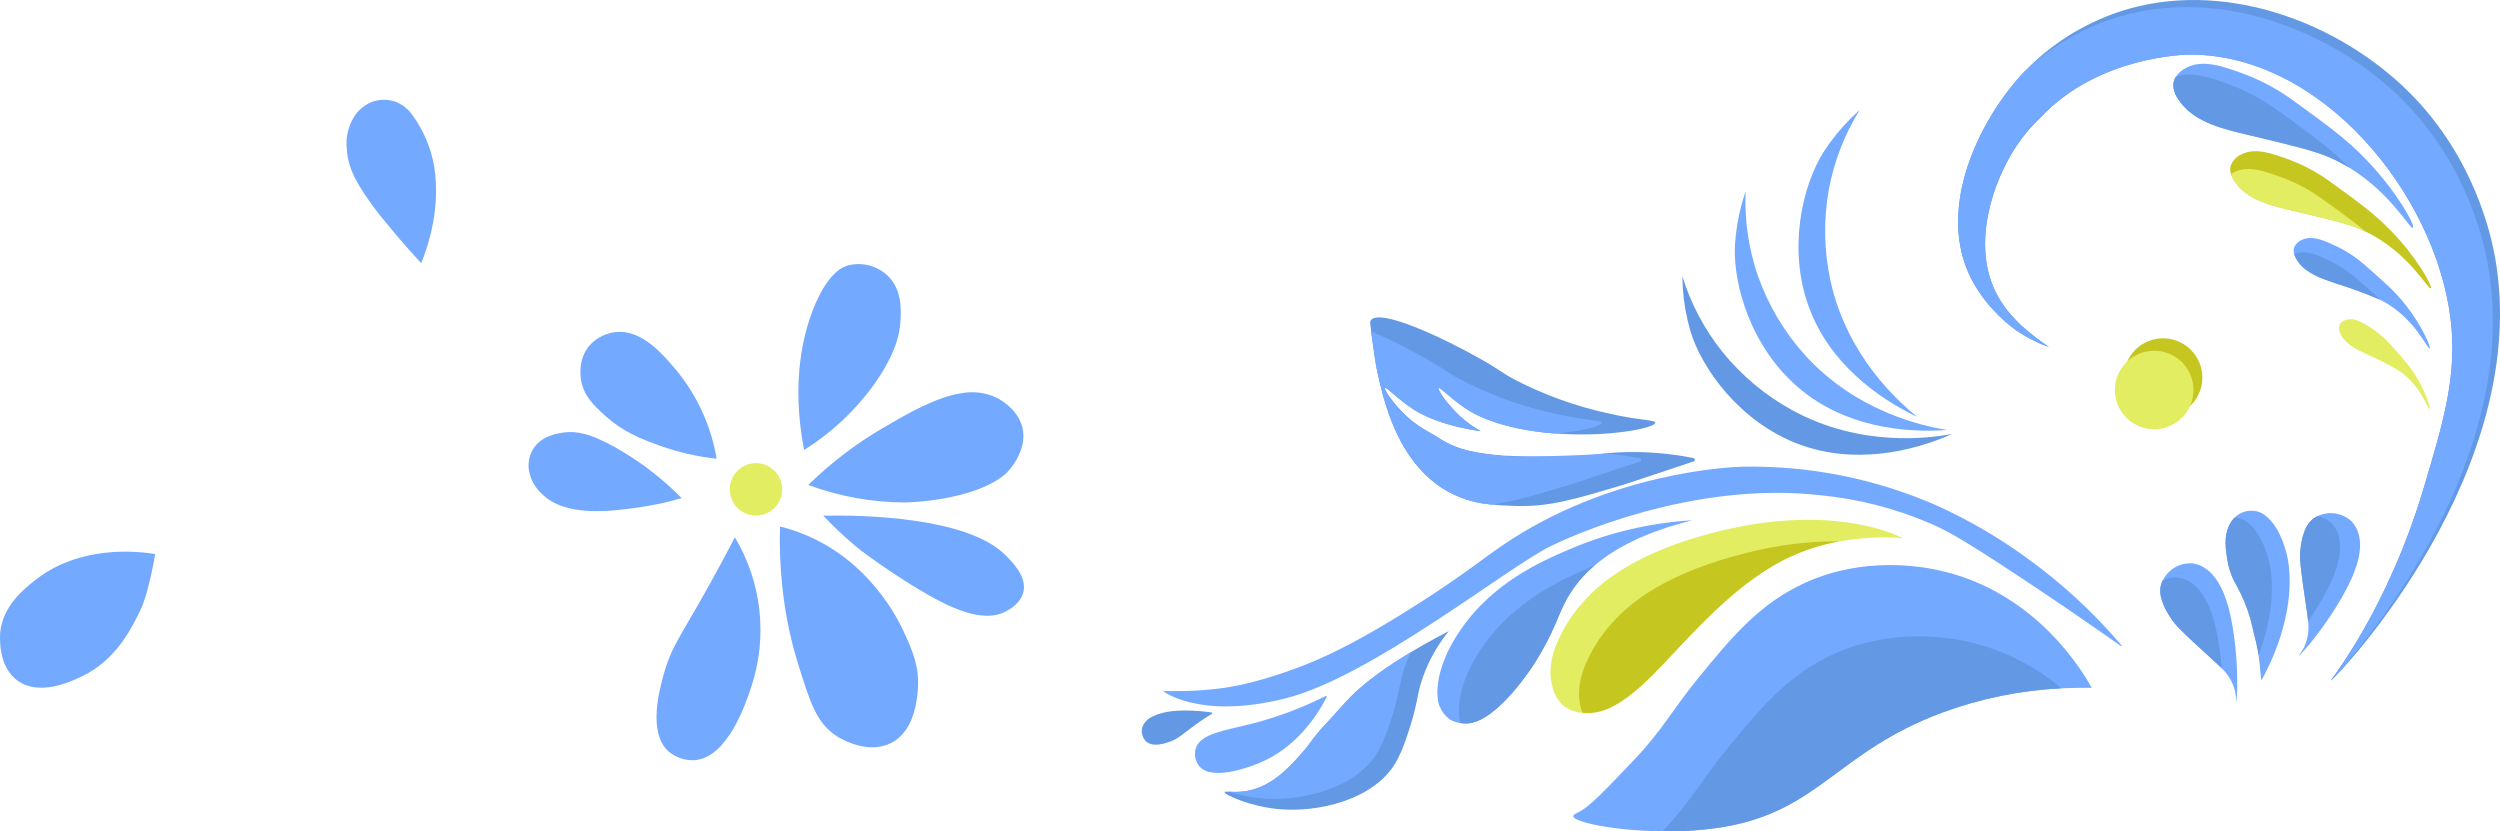<svg width="424" height="141" viewBox="0 0 424 141" fill="none" xmlns="http://www.w3.org/2000/svg">
<path d="M155.65 117.085C155.65 117.308 155.606 117.582 155.576 117.893C155.331 120.072 154.567 124.215 151.2 125.979C147.552 127.884 143.332 125.697 142.197 125.03L141.93 124.867C138.482 122.644 137.392 119.168 135.256 112.268C133.97 108.04 133.1 103.696 132.66 99.298C132.309 95.975 132.186 92.633 132.29 89.293C133.809 89.672 135.296 90.167 136.739 90.775C147.581 95.363 152.313 104.975 153.425 107.451C154.716 110.297 156.021 113.209 155.65 117.085Z" fill="#73A9FF"/>
<path d="M136.37 76.322C134.094 64.397 136.37 56.452 137.854 52.605C140.338 46.21 142.993 45.194 143.979 44.972C145.117 44.711 146.301 44.73 147.43 45.026C148.559 45.323 149.599 45.89 150.461 46.676C153.094 49.085 152.834 52.776 152.686 54.829C152.597 56.104 152.189 59.669 148.236 65.205C145.043 69.647 141.013 73.424 136.37 76.322Z" fill="#73A9FF"/>
<path d="M171.366 79.473C171.09 79.819 170.785 80.142 170.454 80.437C169.998 80.845 169.501 81.205 168.971 81.511C162.905 85.15 153.397 85.217 153.397 85.217C147.827 85.19 142.305 84.187 137.082 82.252C140.871 78.534 145.105 75.297 149.689 72.618C153.983 70.113 158.7 67.363 163.038 66.689C165.045 66.308 167.12 66.567 168.971 67.43C169.512 67.697 172.679 69.342 173.421 72.618C174.162 75.894 171.9 78.806 171.366 79.473Z" fill="#73A9FF"/>
<path d="M128.213 87.44C130.671 87.44 132.663 85.45 132.663 82.994C132.663 80.538 130.671 78.547 128.213 78.547C125.756 78.547 123.764 80.538 123.764 82.994C123.764 85.45 125.756 87.44 128.213 87.44Z" fill="#E3ED62"/>
<path d="M71.433 44.639C72.686 41.541 74.725 35.323 73.657 28.334C73.12 25.147 71.851 22.128 69.949 19.514C69.213 18.469 68.18 17.668 66.983 17.217C65.779 16.821 64.479 16.821 63.275 17.217C61.91 17.704 60.755 18.646 60.004 19.885C59.011 21.531 58.596 23.461 58.825 25.369C59.063 29.075 61.05 31.832 63.275 35.004C64.016 36.019 64.758 36.916 66.241 38.71C68.347 41.244 70.164 43.26 71.433 44.639Z" fill="#73A9FF"/>
<path d="M121.538 77.804C120.63 72.37 118.331 67.264 114.864 62.981C112.639 60.336 108.983 55.874 104.481 56.311C102.777 56.486 101.194 57.277 100.032 58.535C97.97 60.884 98.467 63.952 98.548 64.464C98.986 67.161 100.773 68.807 102.605 70.481C105.764 73.342 108.983 74.535 111.897 75.581C115.013 76.695 118.249 77.441 121.538 77.804Z" fill="#73A9FF"/>
<path d="M124.63 91.129C124.133 92.1 123.31 93.671 122.279 95.576C115.909 107.434 114.121 108.916 112.638 114.104C111.852 116.935 109.82 124.213 113.38 127.444C114.62 128.487 116.211 129.017 117.829 128.926C123.503 128.445 126.551 119.121 127.47 116.327C128.826 112.168 129.275 107.767 128.785 103.42C128.295 99.073 126.878 94.882 124.63 91.129Z" fill="#73A9FF"/>
<path d="M115.605 84.475C112.278 81.098 108.494 78.204 104.362 75.878C100.209 73.558 97.851 73.047 95.582 73.358C94.61 73.491 91.874 73.869 90.457 76.1C89.869 77.055 89.587 78.167 89.649 79.287C89.813 80.994 90.606 82.579 91.874 83.734C95.99 87.855 103.969 86.698 108.931 85.957C111.189 85.625 113.419 85.13 115.605 84.475Z" fill="#73A9FF"/>
<path d="M26.316 93.957C23.283 93.49 13.576 92.378 5.959 98.403C4.068 99.885 0.501 102.702 0.026 107.297C0.026 107.682 -0.485 112.944 2.993 115.449C6.701 118.125 12.078 115.575 13.894 114.708C19.901 111.847 22.468 106.178 23.758 103.591C25.241 100.627 26.316 93.957 26.316 93.957Z" fill="#73A9FF"/>
<path d="M141.742 87.441C145.45 87.441 163.864 87.516 170.486 94.112C171.673 95.29 174.15 97.758 173.586 100.337C173.141 102.397 170.976 103.479 170.62 103.68C168.217 104.984 165.073 104.495 161.595 103.005C156.403 100.782 148.987 95.594 146.021 93.37C143.743 91.553 141.602 89.571 139.613 87.441H141.742Z" fill="#73A9FF"/>
<path d="M330.233 72.927C322.72 73.466 312.804 72.323 305.139 65.845C297.009 59.004 293.928 48.341 294.242 41.652C294.387 39.196 294.793 36.763 295.453 34.394C295.671 33.662 295.871 33.009 296.059 32.422C295.849 37.3 296.557 42.175 298.147 46.793C299.874 51.7 302.548 56.22 306.017 60.099C314.789 69.855 326.171 72.268 330.233 72.927Z" fill="#73A9FF"/>
<path d="M331.081 73.614C324.186 76.638 314.445 78.845 305.05 75.325C295.121 71.593 288.638 62.575 286.694 56.164C286.008 53.797 285.576 51.364 285.405 48.906C285.369 48.144 285.338 47.461 285.326 46.844C286.765 51.513 289.071 55.869 292.125 59.684C295.397 63.729 299.43 67.094 303.996 69.591C315.529 75.87 327.061 74.339 331.081 73.614Z" fill="#6398E5"/>
<path d="M325.166 70.703C318.368 67.473 310.31 61.576 306.829 52.183C303.124 42.233 305.703 31.437 309.281 25.77C310.617 23.704 312.17 21.786 313.912 20.048C314.463 19.522 314.96 19.05 315.42 18.633C312.835 22.781 311.053 27.376 310.165 32.181C309.251 37.301 309.348 42.551 310.45 47.635C313.283 60.445 321.982 68.144 325.166 70.703Z" fill="#73A9FF"/>
<path d="M395.366 115.406H395.329C395.196 115.327 404.834 103.66 411.069 82.745C414.472 71.338 416.796 63.536 415.61 54.016C412.982 32.913 393.858 9.258 371.416 9.258C370.726 9.258 355.906 9.488 346.19 19.812C344.631 21.262 343.243 22.885 342.055 24.651C337.89 30.881 334.47 41.338 338.423 49.449C340.772 54.288 345.203 57.203 347.504 58.878C345.58 58.181 343.75 57.248 342.055 56.102C341.656 55.83 336.371 52.159 333.749 46.05C328.906 34.752 335.529 20.647 342.927 12.591L343.417 12.07C347.837 7.515 353.278 4.076 359.291 2.036C376.998 -3.885 396.758 3.851 408.605 15.663C419.811 26.828 422.529 40.256 423.135 43.485C429.697 79.612 396.825 114.287 395.366 115.406Z" fill="#6398E5"/>
<path d="M395.366 115.405H395.329C395.196 115.327 404.834 103.659 411.069 82.744C414.472 71.337 416.796 63.535 415.61 54.015C412.982 32.912 393.858 9.257 371.416 9.257C370.726 9.257 355.906 9.487 346.19 19.812C344.631 21.261 343.243 22.884 342.055 24.65C337.89 30.88 334.47 41.338 338.423 49.448C340.772 54.287 345.203 57.202 347.504 58.878C345.58 58.18 343.75 57.248 342.055 56.102C341.656 55.829 336.371 52.158 333.749 46.049C328.906 34.751 335.529 20.646 342.927 12.59L343.417 12.07C347.612 8.108 352.614 5.098 358.08 3.245C375.787 -2.676 395.547 5.06 407.395 16.872C418.6 28.037 421.318 41.465 421.924 44.694C427.869 77.428 401.413 108.976 395.366 115.405Z" fill="#73A9FF"/>
<path d="M409.235 38.628C408.775 38.991 405.499 32.725 398.429 28.431C397.24 27.7 395.995 27.064 394.705 26.532C392.199 25.497 388.597 24.62 381.387 22.903C377.5 21.977 372.542 20.913 369.885 17.459C369.37 16.794 368.292 15.354 368.674 13.83C368.745 13.54 368.866 13.263 369.031 13.014C369.467 12.377 370.059 11.863 370.75 11.52C373.602 9.965 377.161 11.284 380.782 12.62C382.316 13.199 383.805 13.89 385.237 14.689C386.418 15.342 387.558 16.065 388.652 16.854C394.736 21.251 397.987 23.598 401.365 27.136C406.51 32.495 409.683 38.277 409.235 38.628Z" fill="#73A9FF"/>
<path d="M398.429 28.433C397.24 27.701 395.995 27.066 394.705 26.533C392.199 25.499 388.597 24.622 381.387 22.904C377.5 21.979 372.542 20.915 369.885 17.461C369.37 16.796 368.292 15.356 368.674 13.832C368.745 13.541 368.866 13.265 369.031 13.015C371.755 11.993 375.03 13.209 378.36 14.437C379.894 15.015 381.384 15.707 382.816 16.505C383.996 17.158 385.136 17.881 386.23 18.671C392.011 22.85 395.232 25.172 398.429 28.433Z" fill="#6398E5"/>
<path d="M412.27 48.911C411.846 49.25 408.54 42.808 401.258 39.306C400.882 39.119 400.501 38.95 400.107 38.786C398.007 37.915 394.992 37.183 388.95 35.762C385.699 34.988 381.546 34.099 379.325 31.208C378.914 30.708 378.592 30.141 378.374 29.532C378.227 29.091 378.204 28.619 378.307 28.165C378.454 27.743 378.683 27.353 378.983 27.021C379.282 26.688 379.645 26.419 380.051 26.23C382.436 24.93 385.415 26.036 388.448 27.155C390.78 28.039 392.986 29.224 395.01 30.681C400.107 34.359 402.826 36.331 405.659 39.294C409.963 43.77 412.645 48.609 412.27 48.911Z" fill="#C6C620"/>
<path d="M401.257 39.308C400.881 39.12 400.5 38.951 400.106 38.788C398.006 37.916 394.991 37.185 388.949 35.763C385.698 34.989 381.545 34.1 379.324 31.209C378.913 30.709 378.591 30.142 378.373 29.534C378.523 29.432 378.678 29.339 378.839 29.255C381.224 27.955 384.203 29.062 387.236 30.181C389.568 31.064 391.775 32.25 393.798 33.707C397.037 36.029 399.307 37.669 401.257 39.308Z" fill="#E3ED62"/>
<path d="M412.058 59.086C411.713 59.309 409.582 53.944 404.001 51.005L403.686 50.842C401.249 49.789 398.757 48.868 396.221 48.084C393.933 47.309 391.015 46.39 389.61 44.17C389.393 43.849 389.222 43.499 389.102 43.13C388.969 42.738 388.969 42.313 389.102 41.92C389.235 41.627 389.426 41.362 389.663 41.143C389.9 40.924 390.179 40.754 390.482 40.644C392.298 39.87 394.345 40.862 396.445 41.854C397.336 42.29 398.193 42.789 399.012 43.348C399.683 43.807 400.328 44.304 400.943 44.836C404.352 47.818 406.18 49.414 408.008 51.725C410.751 55.263 412.349 58.892 412.058 59.086Z" fill="#73A9FF"/>
<path d="M403.685 50.84C401.249 49.787 398.757 48.867 396.221 48.082C393.933 47.308 391.015 46.389 389.61 44.169C389.393 43.848 389.222 43.498 389.102 43.129L389.253 43.062C391.069 42.288 393.115 43.28 395.216 44.272C396.106 44.708 396.964 45.207 397.783 45.766C398.454 46.225 399.099 46.722 399.714 47.254C401.324 48.699 402.608 49.818 403.685 50.84Z" fill="#6398E5"/>
<path d="M412.041 69.379C412.265 69.271 411.436 66.488 409.698 63.718C408.566 61.904 407.38 60.585 405.158 58.136C404.76 57.706 404.335 57.303 403.887 56.926C403.344 56.45 402.765 56.017 402.155 55.632C400.72 54.724 399.31 53.817 397.917 54.246C397.688 54.301 397.472 54.4 397.281 54.539C397.091 54.679 396.931 54.855 396.81 55.057C396.717 55.332 396.687 55.625 396.72 55.913C396.754 56.202 396.85 56.479 397.003 56.726C397.833 58.456 399.867 59.363 401.459 60.113C403.321 60.915 405.127 61.84 406.865 62.883C410.685 65.454 411.775 69.513 412.041 69.379Z" fill="#E3ED62"/>
<path d="M373.518 64.032C373.518 65.348 373.127 66.634 372.395 67.728C371.664 68.822 370.624 69.675 369.407 70.179C368.19 70.682 366.851 70.814 365.559 70.557C364.268 70.301 363.081 69.667 362.15 68.737C361.218 67.806 360.584 66.621 360.327 65.33C360.07 64.039 360.202 62.702 360.706 61.486C361.21 60.27 362.064 59.231 363.159 58.5C364.254 57.769 365.541 57.379 366.858 57.379C368.625 57.379 370.318 58.08 371.567 59.328C372.816 60.575 373.518 62.267 373.518 64.032Z" fill="#C6C620"/>
<path d="M372.004 66.149C372.004 67.465 371.613 68.752 370.882 69.846C370.15 70.94 369.11 71.793 367.893 72.296C366.676 72.8 365.337 72.931 364.046 72.675C362.754 72.418 361.567 71.784 360.636 70.854C359.705 69.924 359.07 68.738 358.814 67.447C358.557 66.157 358.688 64.819 359.192 63.603C359.696 62.388 360.55 61.349 361.645 60.617C362.74 59.886 364.028 59.496 365.345 59.496C366.221 59.49 367.09 59.657 367.901 59.99C368.712 60.322 369.448 60.812 370.068 61.431C370.688 62.05 371.178 62.786 371.51 63.596C371.843 64.406 372.01 65.274 372.004 66.149Z" fill="#E3ED62"/>
<path d="M354.748 116.652C353.271 116.652 351.552 116.652 349.621 116.736C342.682 117.074 335.836 118.474 329.322 120.886C311.566 127.539 308.606 137.452 292.394 140.24C288.946 140.803 285.455 141.054 281.963 140.99C273.826 140.906 266.877 139.436 266.828 138.432C266.828 138.154 267.331 137.93 267.567 137.827C269.468 136.962 272.065 134.198 277.253 128.754C282.017 123.734 283.755 120.202 288.15 114.843C293.598 108.19 298.472 102.251 306.348 98.749C316.034 94.436 325.417 95.985 328.711 96.698C345.474 100.309 353.483 114.353 354.748 116.652Z" fill="#73A9FF"/>
<path d="M349.605 116.736C342.666 117.073 335.821 118.473 329.307 120.885C311.551 127.538 308.59 137.451 292.378 140.239C288.931 140.802 285.44 141.053 281.947 140.989L282.087 140.844C286.851 135.824 288.588 132.292 292.983 126.933C298.432 120.28 303.305 114.341 311.181 110.839C320.868 106.526 330.251 108.075 333.544 108.788C339.467 110.088 344.981 112.817 349.605 116.736Z" fill="#6398E5"/>
<path d="M322.666 91.248C319.113 91.002 315.544 91.187 312.035 91.798C308.786 92.365 305.638 93.403 302.688 94.877C295.466 98.506 289.339 104.966 285.132 109.393C280.924 113.82 275.282 120.504 269.997 120.885C269.459 120.929 268.919 120.929 268.381 120.885C267.206 120.826 266.078 120.404 265.154 119.675C264.258 118.872 263.625 117.818 263.338 116.651C261.964 112.127 264.688 107.578 265.76 105.764C266.545 104.467 267.458 103.251 268.484 102.135C271.638 98.506 277.922 93.407 291.791 90.038C311.769 85.2 322.666 91.248 322.666 91.248Z" fill="#E3ED62"/>
<path d="M312.036 91.799C308.787 92.366 305.638 93.403 302.689 94.878C295.467 98.507 289.34 104.967 285.133 109.394C280.925 113.821 275.283 120.505 269.998 120.886C269.46 120.93 268.919 120.93 268.382 120.886C268.303 120.662 268.236 120.456 268.182 120.281C266.808 115.757 269.532 111.208 270.603 109.394C271.389 108.097 272.301 106.881 273.328 105.765C276.482 102.136 282.766 97.037 296.635 93.668C301.671 92.406 306.844 91.778 312.036 91.799Z" fill="#C6C620"/>
<path d="M287.135 78.286C276.632 81.818 275.445 82.175 275.445 82.175C266.922 84.734 262.666 86.01 256.86 85.804C255.528 85.756 254.221 85.701 252.925 85.562C249.953 85.328 247.084 84.369 244.571 82.768C238.753 78.988 236.392 72.534 235.49 70.066C234.753 67.887 234.146 65.665 233.674 63.413C233.347 62.022 233.068 60.062 232.53 56.155C232.53 56.101 232.53 56.046 232.53 55.992C232.354 54.698 232.336 54.522 232.487 54.317C233.976 52.254 244.595 57.184 251.254 60.97C254.917 63.05 254.457 63.123 257.308 64.599C262.106 67.036 267.19 68.865 272.443 70.042C278.273 71.385 280.718 71.179 280.73 71.687C280.73 72.601 272.703 74.228 263.634 73.502C262.345 73.399 261.037 73.254 259.73 73.048C252.949 71.99 249.704 69.982 248.833 69.419C246.096 67.647 244.238 65.554 243.99 65.79C243.741 66.026 245.418 68.536 247.682 70.629C248.735 71.585 249.893 72.419 251.133 73.115L250.649 73.042C243.868 71.984 240.624 69.976 239.752 69.413C237.016 67.641 235.157 65.548 234.909 65.784C234.661 66.02 236.337 68.53 238.602 70.623C240.696 72.564 242.767 73.423 243.99 74.252C247.398 76.55 251.163 76.913 254.887 77.276C255.207 77.276 256.412 77.318 258.168 77.403C259.494 77.463 265.911 77.445 267.249 77.403C269.065 77.349 270.451 77.07 272.449 76.877C273.454 76.774 274.616 76.695 276.081 76.671C279.791 76.615 283.496 76.95 287.135 77.669C287.217 77.669 287.296 77.702 287.354 77.76C287.412 77.817 287.444 77.896 287.444 77.978C287.444 78.059 287.412 78.138 287.354 78.196C287.296 78.254 287.217 78.286 287.135 78.286Z" fill="#6398E5"/>
<path d="M278.056 78.287C267.553 81.819 266.366 82.176 266.366 82.176C260.494 83.936 256.65 85.091 252.927 85.575C249.955 85.341 247.086 84.382 244.572 82.781C238.755 79 236.394 72.547 235.492 70.079C234.754 67.899 234.148 65.678 233.675 63.426C233.349 62.035 233.07 60.075 232.531 56.168C235.821 57.61 239.032 59.225 242.151 61.007C245.813 63.087 245.353 63.16 248.205 64.636C253.003 67.073 258.087 68.902 263.339 70.079C269.169 71.422 271.615 71.216 271.627 71.724C271.639 72.232 268.358 73.182 263.612 73.539C262.322 73.436 261.015 73.291 259.707 73.085C252.927 72.027 249.682 70.019 248.81 69.456C246.074 67.684 244.215 65.591 243.967 65.827C243.719 66.063 245.396 68.573 247.66 70.666C248.712 71.622 249.87 72.456 251.111 73.152L250.626 73.079C243.846 72.021 240.601 70.013 239.729 69.45C236.993 67.678 235.134 65.585 234.886 65.821C234.638 66.057 236.315 68.567 238.579 70.66C240.674 72.601 242.744 73.46 243.967 74.289C247.375 76.587 251.141 76.95 254.864 77.313C258.006 77.615 269.393 77.21 272.42 76.914C274.296 77.077 276.161 77.342 278.008 77.706C278.085 77.7 278.161 77.724 278.22 77.774C278.279 77.824 278.316 77.895 278.323 77.972C278.329 78.049 278.305 78.126 278.255 78.184C278.205 78.243 278.133 78.28 278.056 78.287Z" fill="#73A9FF"/>
<path d="M359.71 109.569C359.782 109.618 359.879 109.533 359.819 109.46C354.948 103.73 349.382 98.629 343.249 94.273C338.661 90.982 333.763 88.145 328.623 85.805C318.175 81.195 306.843 78.924 295.424 79.152C293.232 79.225 273.024 80.126 254.863 92.459C251.333 94.878 248.379 97.352 240.939 102.136C230.835 108.638 225.235 111.148 222.172 112.418C221.403 112.739 213.999 115.769 207.643 116.652C205.4 116.969 203.139 117.153 200.875 117.202C199.664 117.202 197.242 117.202 197.242 117.202C197.242 117.202 203.405 122.095 217.934 118.466C232.464 114.837 255.317 96.451 262.957 92.64C265.602 91.322 286.664 81.493 308.742 83.991C315.212 84.617 321.544 86.25 327.509 88.83C330.088 89.961 332.734 91.346 342.644 97.902C346.942 100.745 352.79 104.688 359.71 109.569Z" fill="#73A9FF"/>
<path d="M205.524 121.079C205.548 121.066 205.567 121.044 205.579 121.019C205.591 120.994 205.594 120.965 205.589 120.938C205.584 120.91 205.57 120.885 205.549 120.866C205.529 120.847 205.503 120.835 205.475 120.831C203.659 120.571 198.501 119.978 195.559 121.491C195.148 121.652 194.774 121.897 194.462 122.209C194.15 122.521 193.905 122.894 193.743 123.305C193.624 123.726 193.617 124.171 193.723 124.595C193.83 125.019 194.045 125.409 194.348 125.724C195.559 126.861 197.811 126.015 198.586 125.724C199.9 125.228 200.402 124.63 202.218 123.305C203.296 122.489 204.404 121.751 205.524 121.079Z" fill="#6398E5"/>
<path d="M286.895 88.273C278.952 90.251 273.825 93.027 270.453 95.9C268.566 97.483 266.977 99.389 265.761 101.531C264.133 104.446 263.721 106.974 260.313 112.418C260.313 112.418 254.029 122.476 248.81 122.7C248.448 122.715 248.085 122.695 247.727 122.639C247.088 122.558 246.471 122.352 245.91 122.035C245.138 121.472 244.535 120.708 244.167 119.827C243.41 118.012 243.392 113.174 247.593 106.992C253.102 98.858 261.215 95.277 266.36 93.081C272.878 90.321 279.818 88.685 286.883 88.243C286.931 88.188 286.944 88.261 286.895 88.273Z" fill="#73A9FF"/>
<path d="M270.451 95.898C268.564 97.481 266.975 99.388 265.76 101.529C264.131 104.445 263.719 106.973 260.311 112.416C260.311 112.416 254.027 122.475 248.809 122.699C248.446 122.714 248.084 122.693 247.725 122.638C247.053 120.715 247.174 115.985 251.23 109.997C256.739 101.862 264.852 98.281 269.997 96.086L270.451 95.898Z" fill="#6398E5"/>
<path d="M245.691 107.083C243.525 109.724 241.909 112.772 240.938 116.046C240.333 118.157 240.333 119.312 239.419 122.361C238.965 123.873 237.972 127.199 236.701 129.353C233.008 135.631 223.576 137.887 216.723 137.215C211.91 136.744 207.612 134.76 207.703 134.355C207.703 134.252 207.933 134.252 208.308 134.27C209.301 134.353 210.3 134.327 211.286 134.191C215.748 133.496 218.842 129.958 220.973 127.538C222.183 126.159 221.984 126.117 223.951 123.776C223.951 123.776 226.209 121.357 228.237 119.071C230.12 116.972 233.353 114.165 239.316 110.603C241.132 109.49 243.263 108.311 245.666 107.059L245.691 107.083Z" fill="#6398E5"/>
<path d="M239.301 110.586C238.731 111.752 238.265 112.967 237.908 114.215C237.303 116.326 237.303 117.481 236.389 120.529C235.935 122.041 234.942 125.368 233.671 127.521C229.978 133.799 220.546 136.055 213.693 135.384C211.859 135.195 210.049 134.816 208.293 134.253C209.286 134.336 210.285 134.31 211.271 134.174C215.733 133.479 218.827 129.941 220.958 127.521C222.168 126.142 221.969 126.1 223.936 123.759C223.936 123.759 226.194 121.34 228.222 119.054C230.105 116.955 233.368 114.167 239.301 110.586Z" fill="#73A9FF"/>
<path d="M225.005 118.241C225.016 118.214 225.019 118.185 225.013 118.156C225.007 118.128 224.992 118.102 224.971 118.082C224.951 118.062 224.924 118.048 224.896 118.043C224.867 118.038 224.838 118.042 224.811 118.054C220.877 120.029 216.745 121.585 212.485 122.699C207.739 123.908 203.592 124.386 202.799 126.933C202.649 127.448 202.625 127.992 202.731 128.519C202.836 129.045 203.067 129.539 203.405 129.957C205.748 132.697 212.982 129.654 213.696 129.352C219.69 126.83 223.164 121.749 225.005 118.241Z" fill="#73A9FF"/>
<path d="M379.269 119.022C379.25 118.429 379.186 117.839 379.076 117.256C378.712 115.775 377.933 114.428 376.83 113.373C376.376 112.895 375.891 112.46 375.431 112.036C369.583 106.732 368.887 105.91 368.191 104.857C366.078 101.7 366.302 100.018 366.49 99.275C366.561 98.998 366.658 98.728 366.78 98.47C367.069 97.88 367.465 97.349 367.949 96.904C368.462 96.431 369.065 96.067 369.723 95.833C370.38 95.599 371.078 95.501 371.775 95.543C372.616 95.638 373.419 95.948 374.105 96.444C377.005 98.434 378.04 103.17 378.392 104.912C379.875 112.442 379.378 119.016 379.269 119.022Z" fill="#73A9FF"/>
<path d="M376.811 113.373C376.357 112.895 375.873 112.46 375.413 112.036C369.583 106.732 368.887 105.909 368.191 104.857C366.078 101.7 366.302 100.018 366.49 99.274C366.561 98.998 366.658 98.728 366.78 98.47C367.574 98.064 368.465 97.888 369.353 97.962C370.195 98.057 370.998 98.367 371.684 98.863C374.584 100.853 375.619 105.589 375.97 107.331C376.362 109.328 376.643 111.345 376.811 113.373Z" fill="#6398E5"/>
<path d="M389.783 111.318C390.146 110.847 390.47 110.348 390.752 109.825C391.403 108.446 391.649 106.91 391.46 105.397C391.406 104.744 391.309 104.097 391.218 103.48C390.044 95.696 390.007 94.613 390.14 93.361C390.492 89.581 391.733 88.413 392.344 87.96C392.573 87.79 392.819 87.642 393.077 87.518C393.673 87.241 394.315 87.077 394.971 87.034C395.668 86.993 396.366 87.092 397.025 87.325C397.683 87.557 398.288 87.919 398.803 88.389C399.386 88.998 399.803 89.746 400.014 90.561C401.013 93.93 398.803 98.26 397.992 99.839C394.402 106.607 389.886 111.397 389.783 111.318Z" fill="#73A9FF"/>
<path d="M391.463 105.396C391.408 104.743 391.311 104.096 391.221 103.479C390.046 95.695 390.01 94.612 390.143 93.36C390.494 89.58 391.735 88.413 392.347 87.959C392.576 87.789 392.821 87.641 393.079 87.518C393.95 87.698 394.753 88.117 395.398 88.727C395.991 89.33 396.418 90.076 396.639 90.892C397.632 94.261 395.428 98.592 394.617 100.171C393.662 101.969 392.609 103.713 391.463 105.396Z" fill="#6398E5"/>
<path d="M383.61 115.256C383.604 115.268 383.596 115.277 383.585 115.284C383.574 115.291 383.562 115.295 383.549 115.295C383.536 115.295 383.524 115.291 383.513 115.284C383.502 115.277 383.494 115.268 383.489 115.256C383.44 114.651 383.289 112.837 383.053 111.143C382.938 110.387 382.811 109.655 382.665 109.075C382.133 106.909 381.757 105.276 381.654 104.925C381.08 102.945 380.284 101.036 379.281 99.234C378.495 97.906 377.976 96.437 377.756 94.909C377.495 93.343 377.12 91.087 378.058 89.163C378.286 88.668 378.593 88.212 378.966 87.815C379.23 87.545 379.529 87.313 379.856 87.125C380.782 86.623 381.862 86.487 382.883 86.744C383.316 86.88 383.725 87.085 384.094 87.349C387.151 89.599 388.029 94.909 388.029 94.909C389.597 104.254 384.554 113.556 383.61 115.256Z" fill="#73A9FF"/>
<path d="M383.053 111.112C382.938 110.356 382.811 109.624 382.665 109.043C382.133 106.878 381.757 105.245 381.654 104.894C381.08 102.914 380.284 101.004 379.281 99.202C378.495 97.874 377.976 96.405 377.756 94.878C377.495 93.311 377.12 91.055 378.058 89.132C378.286 88.636 378.593 88.181 378.966 87.783C379.274 87.79 379.579 87.837 379.874 87.922C380.308 88.058 380.716 88.263 381.085 88.527C384.142 90.777 385.02 96.088 385.02 96.088C385.928 101.634 384.542 107.168 383.053 111.112Z" fill="#6398E5"/>
</svg>
